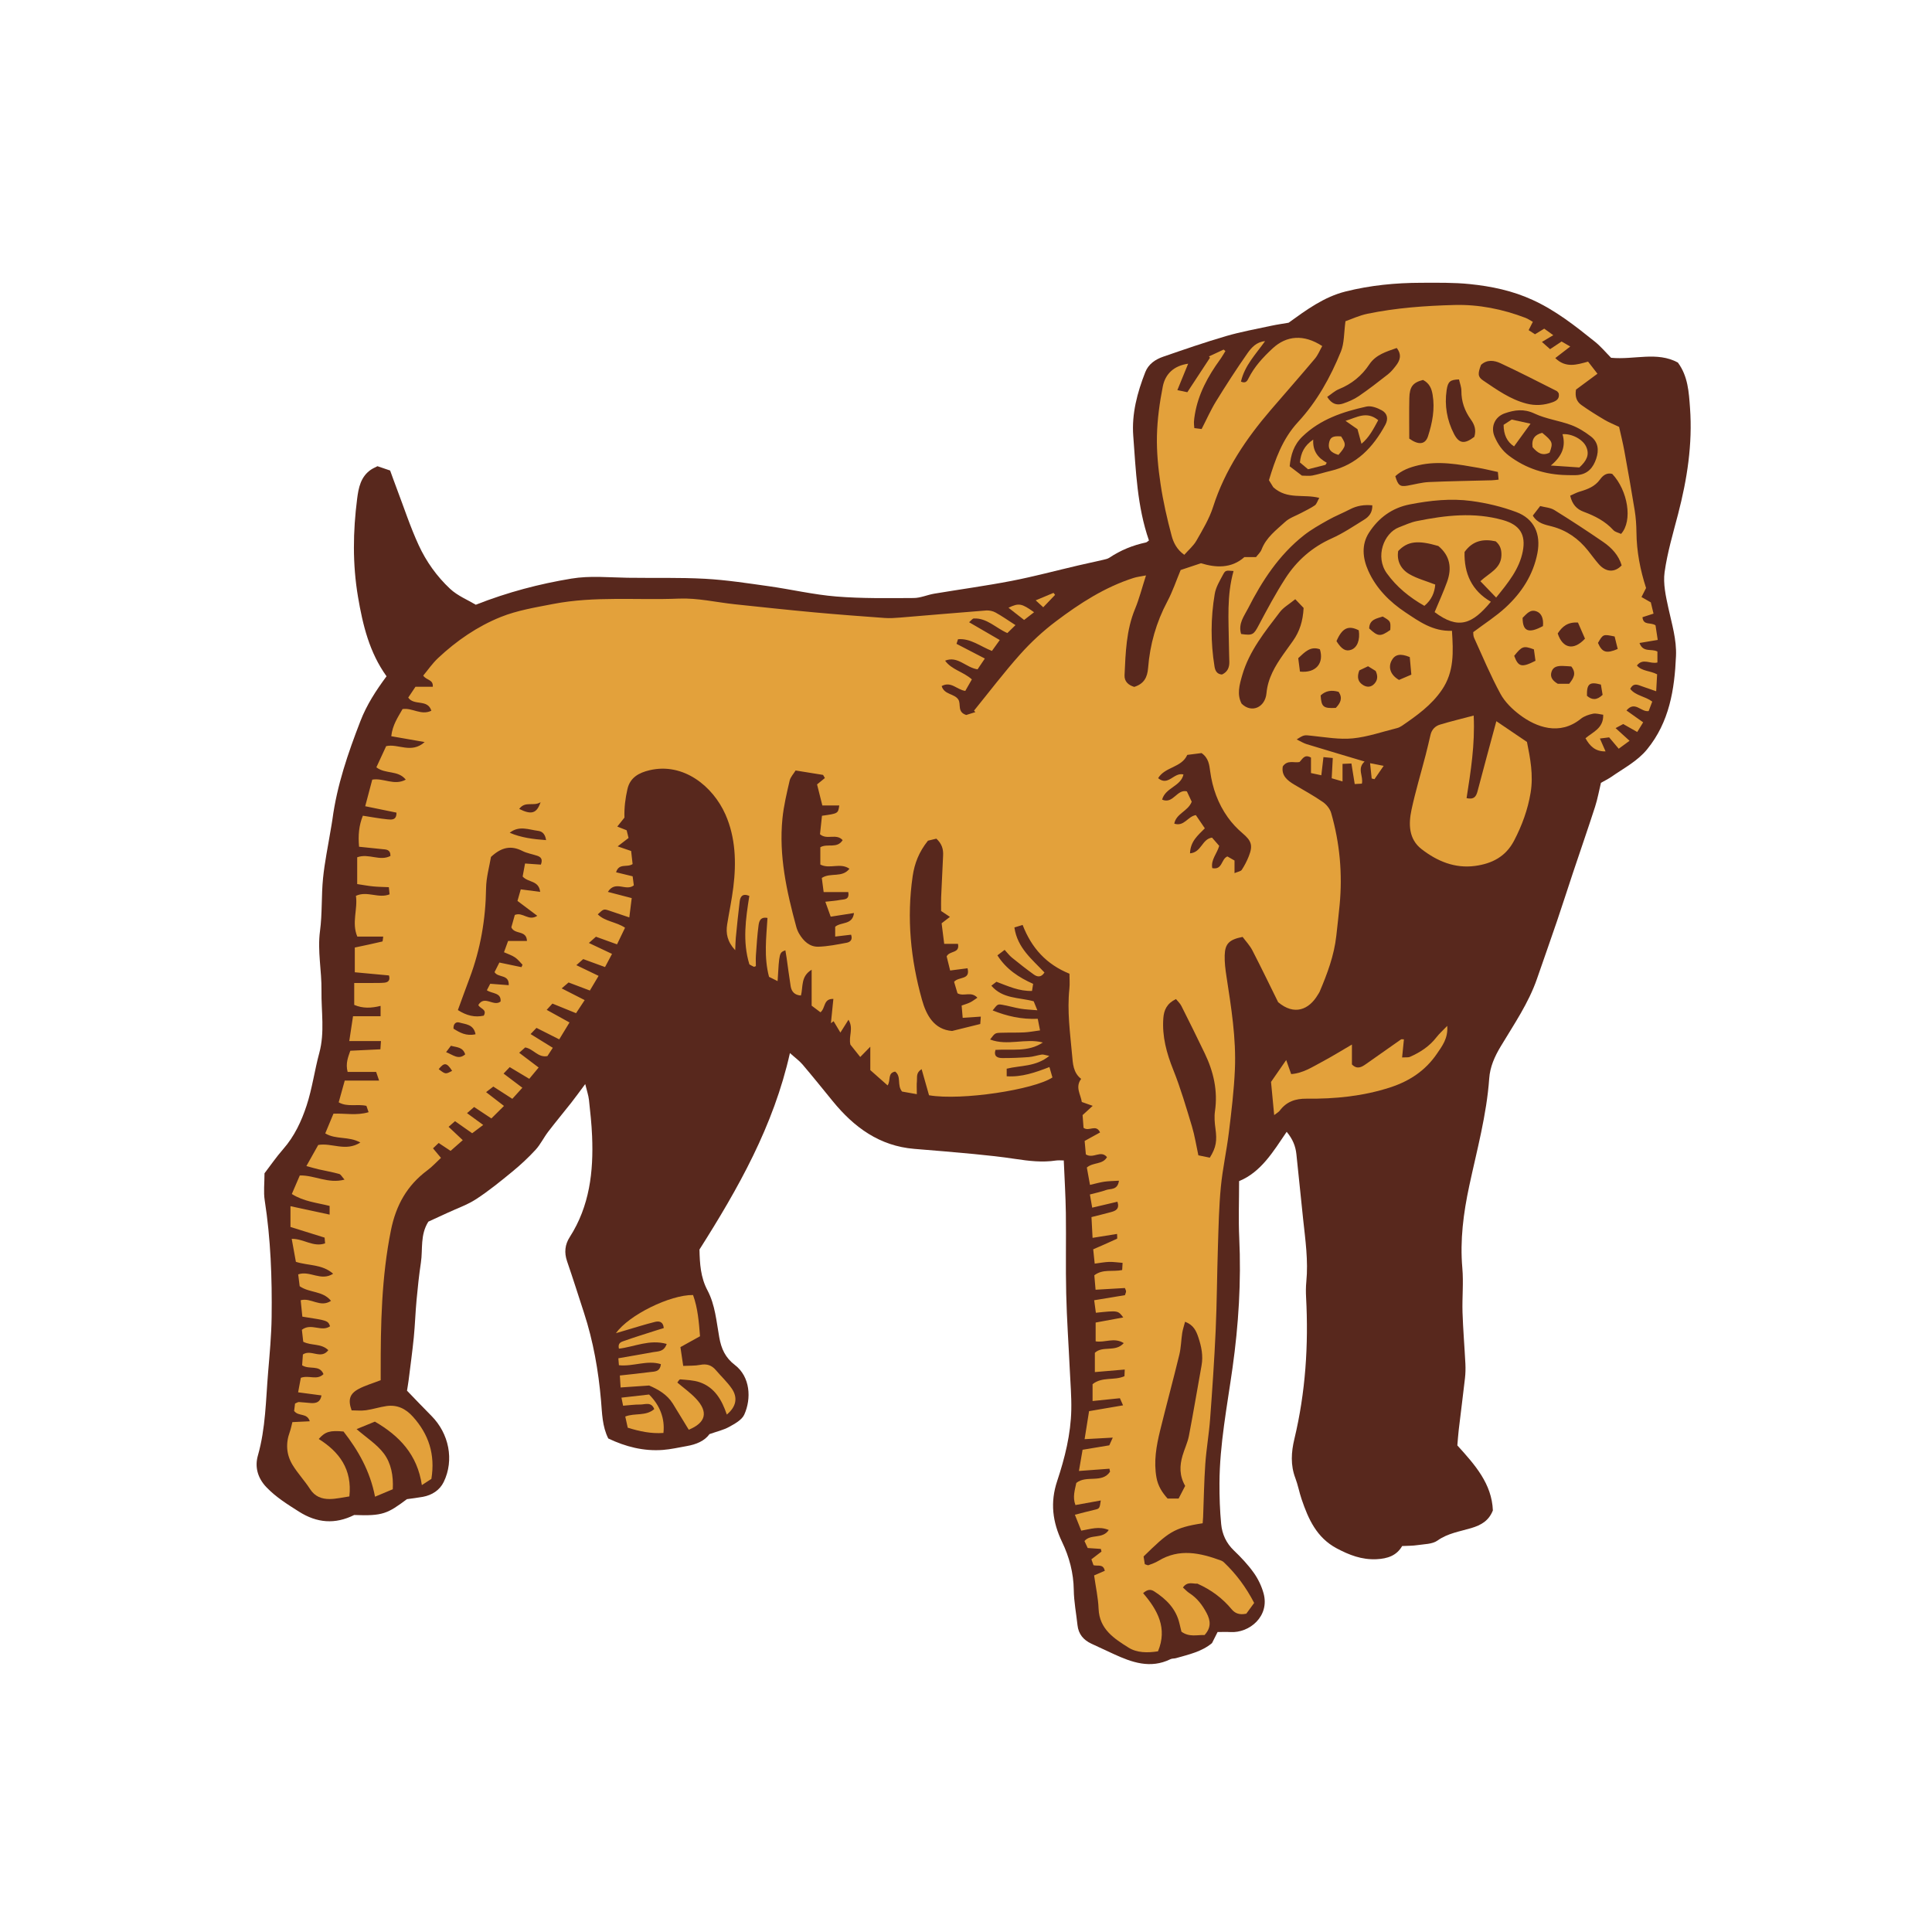 <svg version="1.1" id="svg" xmlns="http://www.w3.org/2000/svg" xmlns:xlink="http://www.w3.org/1999/xlink" x="0px" y="0px"
	 width="200px" height="200px" viewBox="0 0 200 200" enable-background="new 0 0 200 200" xml:space="preserve">
<path class="stroke" fill="#58281d"  d="M173.715,53.217c0.937-3.604,1.508-7.249,1.235-10.984c-0.12-1.632-0.206-3.287-1.261-4.706
	c-2.172-1.168-4.501-0.262-6.91-0.489c-0.504-0.507-1.041-1.158-1.687-1.676c-2.017-1.619-4.034-3.213-6.433-4.312
	c-2.095-0.962-4.271-1.412-6.504-1.641c-1.668-0.172-3.357-0.139-5.039-0.136c-2.641,0.005-5.261,0.259-7.831,0.904
	c-2.241,0.564-4.058,1.911-5.892,3.232c-0.602,0.104-1.207,0.188-1.802,0.316c-1.562,0.339-3.14,0.62-4.67,1.067
	c-2.189,0.641-4.352,1.388-6.509,2.134c-0.807,0.279-1.523,0.757-1.854,1.601c-0.83,2.118-1.416,4.315-1.244,6.593
	c0.275,3.644,0.404,7.321,1.625,10.828c-0.129,0.087-0.214,0.186-0.313,0.207c-1.36,0.289-2.623,0.803-3.782,1.578
	c-0.182,0.121-0.422,0.167-0.643,0.22c-0.854,0.197-1.713,0.379-2.566,0.577c-2.302,0.537-4.59,1.152-6.908,1.602
	c-2.658,0.515-5.345,0.877-8.018,1.325c-0.714,0.121-1.414,0.447-2.123,0.449c-2.668,0.013-5.348,0.059-8.004-0.155
	c-2.35-0.188-4.669-0.739-7.012-1.068c-2.187-0.307-4.381-0.647-6.583-0.768c-2.664-0.146-5.344-0.064-8.015-0.105
	c-1.943-0.03-3.888-0.233-5.822,0.087c-3.318,0.55-6.561,1.393-9.897,2.705c-0.823-0.495-1.884-0.922-2.662-1.65
	c-1.365-1.276-2.472-2.825-3.251-4.521c-0.859-1.863-1.499-3.825-2.229-5.748c-0.256-0.67-0.494-1.347-0.725-1.975
	c-0.479-0.163-0.873-0.298-1.309-0.446c-0.224,0.118-0.471,0.218-0.686,0.365c-1.053,0.726-1.275,1.867-1.421,3.011
	c-0.432,3.383-0.485,6.754,0.09,10.148c0.497,2.925,1.174,5.743,2.954,8.223c-1.087,1.469-2.046,2.937-2.705,4.639
	c-1.283,3.315-2.429,6.65-2.898,10.188c-0.051,0.378-0.127,0.753-0.188,1.13c-0.27,1.648-0.617,3.291-0.782,4.95
	c-0.182,1.813-0.073,3.661-0.315,5.465c-0.276,2.078,0.183,4.106,0.153,6.165c-0.03,2.154,0.356,4.308-0.226,6.455
	c-0.49,1.802-0.733,3.679-1.314,5.447c-0.531,1.616-1.261,3.184-2.42,4.505c-0.727,0.829-1.354,1.744-1.938,2.507
	c0,1.047-0.112,1.939,0.021,2.792c0.623,4.012,0.771,8.048,0.717,12.092c-0.025,1.904-0.204,3.811-0.363,5.711
	c-0.242,2.886-0.252,5.792-1.059,8.622c-0.333,1.169-0.037,2.313,0.876,3.273c0.991,1.039,2.176,1.772,3.371,2.532
	c1.877,1.191,3.748,1.333,5.724,0.351c2.961,0.117,3.45-0.141,5.46-1.641c0.515-0.073,1.083-0.136,1.646-0.239
	c0.953-0.174,1.75-0.695,2.158-1.535c1.109-2.274,0.546-5.023-1.272-6.849c-0.858-0.86-1.692-1.744-2.527-2.606
	c0.067-0.424,0.127-0.76,0.17-1.099c0.183-1.474,0.386-2.946,0.534-4.424c0.127-1.291,0.166-2.59,0.287-3.881
	c0.121-1.29,0.256-2.582,0.449-3.863c0.209-1.379-0.099-2.848,0.771-4.231c0.592-0.272,1.282-0.588,1.973-0.907
	c1-0.468,2.07-0.833,2.985-1.431c1.305-0.852,2.522-1.843,3.729-2.834c0.85-0.698,1.665-1.453,2.408-2.262
	c0.51-0.554,0.844-1.265,1.303-1.867c0.783-1.024,1.609-2.014,2.406-3.026c0.437-0.557,0.85-1.134,1.435-1.916
	c0.17,0.707,0.333,1.166,0.386,1.637c0.137,1.25,0.274,2.503,0.325,3.759c0.153,3.678-0.261,7.24-2.311,10.438
	c-0.507,0.788-0.59,1.613-0.278,2.517c0.608,1.767,1.17,3.551,1.749,5.327c0.964,2.954,1.495,5.988,1.763,9.082
	c0.115,1.315,0.119,2.671,0.752,3.93c1.789,0.853,3.655,1.332,5.641,1.186c0.833-0.062,1.658-0.256,2.486-0.4
	c0.965-0.168,1.833-0.519,2.352-1.24c0.762-0.27,1.449-0.421,2.037-0.748c0.586-0.323,1.311-0.716,1.56-1.265
	c0.759-1.67,0.616-3.925-0.959-5.132c-1.017-0.776-1.418-1.703-1.627-2.868c-0.298-1.648-0.421-3.356-1.221-4.867
	c-0.711-1.337-0.798-2.759-0.829-4.228c4.004-6.312,7.671-12.783,9.365-20.337c0.531,0.477,0.969,0.79,1.307,1.186
	c1.062,1.25,2.091,2.527,3.127,3.799c2.198,2.697,4.838,4.638,8.442,4.934c2.052,0.168,4.104,0.333,6.151,0.531
	c1.439,0.139,2.877,0.293,4.305,0.511c1.401,0.211,2.794,0.379,4.207,0.164c0.246-0.037,0.501-0.007,0.809-0.007
	c0.078,1.866,0.189,3.652,0.216,5.44c0.038,2.786-0.032,5.575,0.036,8.361c0.062,2.629,0.249,5.254,0.372,7.883
	c0.064,1.371,0.183,2.745,0.155,4.116c-0.051,2.541-0.668,4.998-1.463,7.39c-0.737,2.214-0.483,4.232,0.51,6.306
	c0.742,1.542,1.186,3.202,1.21,4.966c0.015,1.216,0.255,2.427,0.385,3.642c0.101,0.928,0.616,1.536,1.436,1.919
	c0.759,0.356,1.522,0.709,2.284,1.06c1.905,0.878,3.824,1.568,5.908,0.544c0.162-0.082,0.377-0.052,0.56-0.104
	c1.317-0.376,2.672-0.667,3.738-1.561c0.199-0.396,0.382-0.76,0.577-1.146c0.484,0,0.898-0.022,1.311,0.004
	c1.985,0.126,4.1-1.638,3.449-4.005c-0.207-0.753-0.568-1.505-1.022-2.14c-0.597-0.834-1.312-1.596-2.056-2.306
	c-0.793-0.76-1.213-1.688-1.312-2.724c-0.134-1.403-0.183-2.821-0.176-4.233c0.017-4.024,0.794-7.972,1.351-11.938
	c0.628-4.472,0.908-8.951,0.695-13.468c-0.088-1.898-0.014-3.804-0.014-5.867c2.264-0.929,3.509-3.022,4.926-5.104
	c0.639,0.77,0.916,1.498,1.003,2.298c0.241,2.24,0.458,4.481,0.697,6.721c0.232,2.163,0.546,4.321,0.332,6.509
	c-0.052,0.53-0.053,1.069-0.024,1.6c0.264,4.945-0.056,9.841-1.211,14.666c-0.326,1.362-0.414,2.702,0.099,4.051
	c0.27,0.711,0.405,1.472,0.651,2.194c0.695,2.052,1.559,3.975,3.622,5.076c1.302,0.694,2.602,1.2,4.125,1.129
	c1.154-0.056,2.088-0.372,2.659-1.363c0.586-0.031,1.088-0.019,1.574-0.094c0.709-0.109,1.545-0.091,2.081-0.472
	c1.075-0.766,2.324-0.939,3.505-1.295c1.035-0.312,1.811-0.761,2.232-1.827c-0.111-2.763-1.846-4.71-3.678-6.731
	c0.05-0.568,0.084-1.099,0.146-1.625c0.211-1.779,0.442-3.555,0.644-5.335c0.055-0.487,0.067-0.986,0.044-1.478
	c-0.091-1.78-0.241-3.561-0.299-5.343c-0.047-1.524,0.115-3.062-0.018-4.576c-0.254-2.889,0.114-5.702,0.716-8.508
	c0.789-3.688,1.799-7.336,2.067-11.122c0.085-1.202,0.558-2.261,1.182-3.302c1.369-2.286,2.897-4.493,3.774-7.046
	c0.683-1.983,1.389-3.96,2.063-5.947c0.565-1.661,1.095-3.333,1.651-4.997c0.76-2.275,1.547-4.54,2.284-6.821
	c0.267-0.827,0.418-1.692,0.612-2.489c0.421-0.242,0.769-0.405,1.08-0.622c1.275-0.891,2.686-1.608,3.699-2.848
	c2.303-2.817,2.841-6.182,2.99-9.657c0.074-1.701-0.43-3.317-0.786-4.96c-0.265-1.215-0.558-2.513-0.395-3.714
	C172.602,57.203,173.196,55.211,173.715,53.217z"/>
<path fill-rule="evenodd" clip-rule="evenodd" fill="#e3a13b" class="fill" d="M134.233,76.547c0.401,0.193,0.698,0.385,1.022,0.484
	c1.964,0.602,3.932,1.182,6.007,1.803c-0.817,0.747-0.102,1.512-0.28,2.288c-0.211,0.01-0.418,0.022-0.742,0.041
	c-0.113-0.708-0.219-1.366-0.342-2.128c-0.307,0.014-0.578,0.027-0.92,0.042c0,0.62,0,1.145,0,1.815
	c-0.44-0.128-0.773-0.225-1.121-0.326c0.039-0.729,0.074-1.363,0.112-2.097c-0.364-0.034-0.635-0.061-0.966-0.092
	c-0.076,0.646-0.141,1.198-0.22,1.878c-0.39-0.083-0.696-0.148-1.071-0.229c0-0.607,0-1.125,0-1.602
	c-0.68-0.386-0.874,0.152-1.19,0.461c-0.555,0.117-1.238-0.253-1.728,0.452c-0.166,0.947,0.465,1.46,1.221,1.905
	c0.984,0.58,1.988,1.132,2.926,1.78c0.375,0.259,0.736,0.703,0.859,1.133c0.896,3.113,1.185,6.295,0.878,9.523
	c-0.103,1.063-0.226,2.124-0.343,3.187c-0.223,2.036-0.932,3.928-1.725,5.795c-0.045,0.104-0.115,0.196-0.175,0.296
	c-0.931,1.593-2.468,2.19-4.124,0.786c-0.839-1.698-1.727-3.542-2.665-5.359c-0.271-0.523-0.697-0.968-1.012-1.394
	c-1.388,0.273-1.82,0.7-1.854,1.907c-0.021,0.718,0.07,1.448,0.18,2.163c0.492,3.207,1.018,6.416,0.875,9.671
	c-0.096,2.167-0.357,4.329-0.621,6.486c-0.23,1.892-0.65,3.762-0.833,5.658c-0.196,2.05-0.235,4.114-0.302,6.175
	c-0.094,2.901-0.105,5.805-0.235,8.702c-0.137,3.048-0.348,6.093-0.573,9.135c-0.115,1.558-0.39,3.105-0.499,4.662
	c-0.127,1.825-0.153,3.657-0.225,5.486c-0.009,0.223-0.031,0.443-0.047,0.654c-3.027,0.457-3.596,0.98-6.116,3.437
	c0.037,0.238,0.082,0.525,0.125,0.799c0.172,0.05,0.298,0.134,0.383,0.103c0.352-0.129,0.711-0.256,1.03-0.449
	c2.165-1.316,4.329-0.822,6.496-0.026c0.105,0.037,0.206,0.107,0.288,0.186c1.252,1.194,2.277,2.558,3.124,4.198
	c-0.298,0.409-0.6,0.821-0.813,1.112c-0.748,0.159-1.186-0.059-1.52-0.46c-0.947-1.134-2.091-2.004-3.549-2.652
	c-0.399,0.056-1.011-0.287-1.491,0.402c0.235,0.207,0.431,0.429,0.671,0.583c0.799,0.513,1.34,1.232,1.778,2.057
	c0.415,0.78,0.49,1.52-0.21,2.28c-0.754-0.029-1.595,0.246-2.394-0.349c-0.063-0.26-0.138-0.553-0.205-0.846
	c-0.351-1.521-1.366-2.521-2.619-3.328c-0.368-0.237-0.709-0.199-1.144,0.188c1.509,1.749,2.536,3.639,1.541,6.021
	c-1.075,0.171-2.176,0.162-3.038-0.377c-1.493-0.934-3.031-1.913-3.112-4.03c-0.043-1.135-0.297-2.26-0.463-3.451
	c0.379-0.163,0.741-0.318,1.105-0.476c-0.15-0.745-0.732-0.458-1.168-0.58c-0.067-0.19-0.14-0.395-0.217-0.61
	c0.375-0.288,0.71-0.546,1.045-0.803c-0.023-0.091-0.048-0.184-0.07-0.274c-0.421-0.028-0.844-0.058-1.359-0.092
	c-0.099-0.213-0.219-0.474-0.335-0.725c0.649-0.767,1.866-0.161,2.516-1.142c-1.023-0.424-1.894-0.09-2.85,0.068
	c-0.203-0.506-0.395-0.988-0.657-1.646c0.71-0.181,1.354-0.354,2-0.505c0.557-0.13,0.558-0.122,0.68-0.973
	c-0.887,0.16-1.731,0.312-2.623,0.474c-0.317-0.829-0.053-1.581,0.09-2.289c1.045-0.845,2.673,0.076,3.492-1.163
	c-0.02-0.104-0.041-0.205-0.061-0.309c-0.994,0.074-1.992,0.146-3.159,0.233c0.127-0.739,0.244-1.418,0.378-2.196
	c0.921-0.151,1.777-0.294,2.765-0.458c0.073-0.161,0.185-0.407,0.36-0.798c-1.027,0.056-1.888,0.103-2.916,0.16
	c0.157-0.983,0.303-1.9,0.462-2.9c1.208-0.206,2.313-0.395,3.518-0.601c-0.14-0.316-0.223-0.507-0.325-0.737
	c-0.946,0.098-1.854,0.189-2.83,0.289c0-0.607,0-1.195,0-1.746c1.01-0.801,2.24-0.345,3.301-0.824
	c0.009-0.209,0.018-0.414,0.029-0.689c-1.057,0.09-2.027,0.172-3.093,0.263c0-0.681,0-1.345,0-1.995
	c0.813-0.771,2.132-0.029,2.991-1.004c-0.996-0.626-1.945-0.021-2.91-0.184c0-0.614,0-1.204,0-1.945
	c0.926-0.171,1.873-0.347,2.859-0.528c-0.545-0.725-0.545-0.725-2.836-0.484c-0.052-0.383-0.104-0.77-0.174-1.297
	c1.138-0.188,2.172-0.357,3.184-0.524c0.058-0.189,0.118-0.296,0.114-0.398c-0.005-0.106-0.071-0.21-0.121-0.342
	c-0.98,0.057-1.955,0.112-3.034,0.176c-0.047-0.545-0.088-1.026-0.129-1.494c0.885-0.68,1.902-0.339,2.883-0.544
	c0.012-0.23,0.024-0.434,0.043-0.743c-0.504-0.039-0.951-0.109-1.397-0.099c-0.453,0.013-0.902,0.104-1.49,0.18
	c-0.056-0.53-0.107-1.033-0.155-1.483c0.901-0.394,1.688-0.728,2.461-1.092c0.055-0.025,0.008-0.266,0.008-0.501
	c-0.838,0.135-1.609,0.259-2.535,0.407c-0.04-0.735-0.075-1.396-0.113-2.15c0.729-0.186,1.387-0.342,2.039-0.522
	c0.466-0.128,0.891-0.312,0.648-1.07c-0.822,0.194-1.651,0.39-2.612,0.616c-0.081-0.462-0.149-0.849-0.239-1.365
	c0.6-0.161,1.15-0.268,1.671-0.46c0.458-0.168,1.193,0.049,1.338-0.965c-0.573,0.034-1.042,0.034-1.499,0.099
	c-0.452,0.064-0.894,0.195-1.499,0.333c-0.116-0.637-0.226-1.24-0.327-1.796c0.664-0.571,1.637-0.282,2.086-1.077
	c-0.651-0.778-1.405,0.21-2.188-0.284c-0.035-0.39-0.081-0.895-0.126-1.391c0.577-0.318,1.071-0.591,1.597-0.881
	c-0.416-0.912-1.151-0.046-1.71-0.481c-0.029-0.388-0.067-0.873-0.099-1.314c0.344-0.315,0.635-0.581,1.047-0.958
	c-0.464-0.165-0.77-0.273-1.128-0.401c-0.106-0.769-0.714-1.526-0.067-2.391c-0.834-0.645-0.858-1.596-0.938-2.471
	c-0.203-2.277-0.527-4.554-0.281-6.853c0.057-0.521,0.008-1.054,0.008-1.562c-2.4-0.979-3.916-2.65-4.848-5.048
	c-0.301,0.092-0.578,0.177-0.852,0.259c0.312,2.146,1.855,3.312,3.113,4.664c-0.354,0.545-0.761,0.456-1.114,0.2
	c-0.772-0.556-1.521-1.146-2.259-1.745c-0.26-0.211-0.464-0.491-0.75-0.8c-0.273,0.207-0.492,0.376-0.748,0.569
	c0.924,1.452,2.224,2.287,3.698,2.951c-0.043,0.27-0.076,0.479-0.116,0.731c-1.34,0.046-2.476-0.496-3.684-0.947
	c-0.124,0.096-0.266,0.205-0.525,0.405c1.175,1.374,2.837,1.198,4.381,1.614c0.08,0.196,0.184,0.453,0.379,0.929
	c-0.705-0.062-1.224-0.076-1.73-0.161c-0.639-0.107-1.264-0.298-1.902-0.406c-0.49-0.082-0.496-0.05-0.994,0.584
	c1.479,0.594,2.977,0.938,4.669,0.868c0.075,0.372,0.143,0.718,0.237,1.2c-0.632,0.082-1.145,0.184-1.663,0.208
	c-0.8,0.037-1.603,0.009-2.405,0.037c-0.602,0.021-0.601,0.041-1.102,0.697c1.794,0.692,3.682-0.161,5.461,0.31
	c-1.531,1.026-3.233,0.652-4.906,0.767c-0.205,0.696,0.236,0.841,0.706,0.844c0.915,0.005,1.831-0.031,2.743-0.101
	c0.454-0.034,0.896-0.193,1.348-0.261c0.158-0.024,0.332,0.054,0.776,0.141c-1.422,1.146-2.962,0.962-4.411,1.323
	c0,0.217,0,0.458,0,0.783c1.545,0.103,2.941-0.381,4.424-0.953c0.12,0.418,0.22,0.762,0.312,1.076
	c-1.895,1.264-9.428,2.42-12.775,1.844c-0.241-0.851-0.492-1.736-0.766-2.702c-0.607,0.37-0.448,0.834-0.487,1.212
	c-0.043,0.407-0.01,0.822-0.01,1.377c-0.608-0.107-1.113-0.198-1.528-0.271c-0.552-0.656-0.043-1.562-0.717-2.067
	c-0.818,0.152-0.424,0.896-0.781,1.432c-0.602-0.533-1.182-1.046-1.791-1.585c0-0.727,0-1.442,0-2.422
	c-0.42,0.431-0.684,0.699-1.042,1.064c-0.376-0.472-0.74-0.931-1.017-1.277c-0.209-0.891,0.354-1.672-0.199-2.58
	c-0.311,0.492-0.54,0.857-0.838,1.33c-0.246-0.412-0.475-0.795-0.703-1.178c-0.092,0.069-0.186,0.138-0.279,0.207
	c0.083-0.82,0.166-1.642,0.255-2.513c-1.059-0.038-0.796,0.961-1.337,1.383c-0.265-0.199-0.55-0.414-0.912-0.686
	c0-1.188,0-2.377,0-3.719c-1.146,0.693-0.871,1.752-1.107,2.668c-0.627-0.034-0.971-0.374-1.065-0.959
	c-0.158-0.979-0.281-1.962-0.421-2.944c-0.036-0.256-0.083-0.511-0.127-0.777c-0.631,0.238-0.631,0.238-0.805,3.19
	c-0.323-0.161-0.615-0.306-0.887-0.442c-0.545-2.048-0.284-4.066-0.161-6.097c-0.76-0.146-0.872,0.375-0.927,0.789
	c-0.135,1.017-0.197,2.044-0.27,3.069c-0.027,0.375-0.005,0.754-0.005,1.125c-0.085,0.029-0.167,0.089-0.216,0.067
	c-0.171-0.073-0.332-0.177-0.454-0.244c-0.733-2.385-0.377-4.728-0.007-7.091c-0.711-0.288-0.936,0.078-0.998,0.574
	c-0.156,1.249-0.276,2.501-0.401,3.754c-0.034,0.358-0.036,0.72-0.063,1.296c-0.828-0.895-0.979-1.746-0.832-2.674
	c0.205-1.282,0.479-2.554,0.637-3.84c0.319-2.571,0.236-5.158-0.817-7.539c-1.294-2.917-4.336-5.403-7.851-4.579
	c-1.104,0.259-2.021,0.756-2.292,1.951c-0.218,0.953-0.345,1.929-0.31,2.954c-0.226,0.281-0.448,0.562-0.742,0.928
	c0.366,0.146,0.633,0.25,0.968,0.383c0.06,0.241,0.132,0.528,0.198,0.797c-0.35,0.27-0.66,0.509-1.128,0.869
	c0.572,0.197,0.947,0.327,1.396,0.481c0.05,0.441,0.103,0.916,0.152,1.352c-0.579,0.393-1.405-0.136-1.712,0.85
	c0.54,0.132,1.062,0.259,1.715,0.417c0.039,0.304,0.086,0.653,0.123,0.939c-0.83,0.652-1.894-0.561-2.688,0.674
	c0.851,0.222,1.592,0.414,2.47,0.643c-0.077,0.618-0.154,1.234-0.25,2c-0.786-0.267-1.421-0.484-2.06-0.696
	c-0.592-0.197-0.594-0.194-1.205,0.377c0.759,0.755,1.875,0.758,2.824,1.385c-0.263,0.544-0.532,1.104-0.831,1.722
	c-0.793-0.286-1.47-0.531-2.183-0.789c-0.203,0.18-0.392,0.347-0.729,0.646c0.842,0.398,1.569,0.742,2.395,1.132
	c-0.242,0.455-0.465,0.877-0.724,1.362c-0.789-0.289-1.498-0.547-2.259-0.825c-0.179,0.158-0.364,0.325-0.708,0.63
	c0.816,0.393,1.51,0.726,2.301,1.107c-0.306,0.513-0.589,0.991-0.903,1.517c-0.703-0.267-1.338-0.505-2.204-0.833
	c-0.15,0.128-0.355,0.306-0.714,0.612c0.968,0.492,1.599,0.814,2.381,1.213c-0.313,0.476-0.587,0.89-0.894,1.355
	c-0.859-0.35-1.628-0.662-2.445-0.994c-0.177,0.194-0.342,0.374-0.594,0.648c0.809,0.447,1.529,0.846,2.363,1.306
	c-0.368,0.605-0.693,1.139-1.064,1.748c-0.763-0.385-1.432-0.721-2.356-1.187c-0.149,0.157-0.315,0.33-0.61,0.64
	c0.918,0.567,1.577,0.976,2.3,1.423c-0.216,0.33-0.394,0.604-0.558,0.856c-0.975,0.191-1.432-0.743-2.3-0.895
	c-0.142,0.125-0.323,0.289-0.621,0.553c0.697,0.528,1.315,0.996,2.014,1.525c-0.349,0.42-0.631,0.762-0.971,1.17
	c-0.687-0.413-1.328-0.796-2.024-1.211c-0.195,0.205-0.367,0.388-0.636,0.669c0.644,0.485,1.234,0.931,1.946,1.467
	c-0.363,0.4-0.675,0.744-1.039,1.146c-0.674-0.435-1.278-0.823-1.969-1.268c-0.19,0.146-0.405,0.312-0.748,0.576
	c0.669,0.516,1.229,0.949,1.852,1.429c-0.436,0.434-0.856,0.851-1.303,1.295c-0.592-0.393-1.154-0.766-1.788-1.185
	c-0.225,0.194-0.437,0.378-0.733,0.636c0.566,0.415,1.045,0.763,1.674,1.223c-0.419,0.313-0.753,0.564-1.141,0.857
	c-0.621-0.438-1.175-0.826-1.777-1.248c-0.19,0.165-0.375,0.328-0.666,0.584c0.49,0.461,0.92,0.865,1.468,1.381
	c-0.411,0.361-0.815,0.718-1.261,1.11c-0.436-0.289-0.808-0.536-1.234-0.818c-0.186,0.174-0.363,0.344-0.586,0.555
	c0.281,0.334,0.519,0.618,0.825,0.986c-0.464,0.431-0.899,0.912-1.411,1.291c-2.098,1.557-3.243,3.606-3.765,6.184
	c-0.983,4.87-1.073,9.78-1.064,14.709c0.001,0.299,0,0.599,0,0.833c-0.845,0.328-1.625,0.545-2.314,0.922
	c-0.914,0.5-1.079,1.12-0.698,2.2c0.47,0,0.987,0.057,1.489-0.013c0.714-0.1,1.41-0.331,2.125-0.434
	c1.107-0.157,1.989,0.273,2.735,1.104c1.636,1.819,2.322,3.905,1.91,6.438c-0.262,0.169-0.562,0.366-0.986,0.641
	c-0.469-3.177-2.346-5.109-4.862-6.571c-0.684,0.28-1.264,0.519-1.895,0.775c1.017,0.886,2.106,1.571,2.827,2.533
	c0.745,0.996,0.995,2.293,0.92,3.693c-0.576,0.243-1.153,0.485-1.838,0.771c-0.512-2.672-1.758-4.818-3.261-6.748
	c-1.396-0.134-1.903,0.014-2.564,0.773c2.13,1.339,3.474,3.14,3.169,5.945c-0.695,0.1-1.362,0.265-2.029,0.271
	c-0.824,0.009-1.543-0.254-2.04-1.03c-0.554-0.861-1.272-1.618-1.805-2.49c-0.65-1.062-0.733-2.228-0.297-3.417
	c0.116-0.318,0.176-0.659,0.271-1.025c0.581-0.027,1.132-0.054,1.802-0.087c-0.284-0.909-1.164-0.462-1.62-1.07
	c0.02-0.167,0.058-0.482,0.095-0.766c0.194-0.079,0.299-0.161,0.4-0.156c0.417,0.021,0.832,0.081,1.25,0.106
	c0.523,0.03,0.963-0.077,1.087-0.791c-0.812-0.108-1.545-0.205-2.419-0.322c0.109-0.584,0.201-1.076,0.281-1.501
	c0.841-0.308,1.667,0.295,2.345-0.382c-0.417-1.012-1.442-0.428-2.211-0.913c0.024-0.341,0.056-0.77,0.08-1.121
	c0.847-0.575,1.87,0.562,2.632-0.446c-0.755-0.73-1.746-0.436-2.596-0.87c-0.047-0.406-0.096-0.844-0.141-1.239
	c0.953-0.745,2.035,0.266,2.918-0.366c-0.231-0.587-0.231-0.587-2.871-0.996c-0.055-0.551-0.114-1.132-0.172-1.697
	c1.082-0.298,2.01,0.807,3.139,0.063c-0.864-1.068-2.205-0.796-3.243-1.515c-0.042-0.332-0.096-0.766-0.153-1.226
	c1.205-0.43,2.343,0.752,3.619-0.067c-1.152-1.009-2.565-0.816-3.858-1.232c-0.138-0.763-0.278-1.529-0.432-2.379
	c1.228-0.027,2.226,0.896,3.455,0.468c-0.018-0.211-0.035-0.421-0.05-0.595c-1.22-0.381-2.375-0.74-3.534-1.103
	c0-0.778,0-1.448,0-2.152c1.363,0.293,2.647,0.57,4.053,0.872c0-0.437,0-0.674,0-0.899c-1.341-0.335-2.684-0.456-3.913-1.234
	c0.293-0.682,0.56-1.299,0.826-1.919c1.547-0.036,2.919,0.883,4.63,0.431c-0.255-0.281-0.378-0.539-0.557-0.588
	c-0.696-0.195-1.413-0.315-2.12-0.477c-0.367-0.085-0.728-0.194-1.271-0.341c0.449-0.801,0.845-1.504,1.226-2.182
	c1.422-0.247,2.823,0.72,4.362-0.252c-1.226-0.681-2.503-0.273-3.636-0.945c0.271-0.658,0.555-1.336,0.849-2.041
	c1.22-0.051,2.399,0.216,3.638-0.155c-0.104-0.3-0.169-0.493-0.225-0.655c-0.976-0.223-1.968,0.152-2.87-0.366
	c0.202-0.729,0.394-1.417,0.626-2.251c1.141,0,2.291,0,3.557,0c-0.129-0.376-0.196-0.574-0.307-0.896c-0.99,0-1.966,0-2.951,0
	c-0.229-0.876,0.047-1.536,0.278-2.193c1.053-0.05,2.068-0.1,3.114-0.149c0.021-0.32,0.033-0.498,0.057-0.854
	c-1.102,0-2.142,0-3.279,0c0.141-0.931,0.254-1.676,0.388-2.57c0.911,0,1.839,0,2.853,0c0-0.424,0-0.698,0-1.07
	c-0.959,0.238-1.844,0.278-2.729-0.104c0-0.746,0-1.456,0-2.266c0.698,0,1.331,0.003,1.963-0.002
	c0.382-0.003,0.765,0.007,1.144-0.028c0.404-0.038,0.641-0.236,0.491-0.752c-1.137-0.106-2.294-0.214-3.538-0.329
	c0-0.934,0-1.783,0-2.56c1.029-0.22,1.943-0.407,2.848-0.625c0.056-0.014,0.054-0.27,0.093-0.508c-0.92,0-1.777,0-2.682,0
	c-0.608-1.449,0.065-2.844-0.143-4.219c1.174-0.543,2.327,0.306,3.484-0.155c-0.022-0.229-0.045-0.438-0.075-0.74
	c-0.57-0.026-1.097-0.029-1.617-0.08c-0.527-0.051-1.051-0.151-1.661-0.243c0-0.976,0-1.894,0-2.772
	c1.194-0.439,2.344,0.445,3.444-0.141c0-0.684-0.445-0.665-0.863-0.704c-0.785-0.073-1.569-0.161-2.388-0.247
	c-0.102-1.186-0.019-2.18,0.394-3.213c0.896,0.137,1.713,0.295,2.539,0.375c0.415,0.043,0.962,0.114,0.938-0.694
	C40,83.907,38.98,83.699,37.807,83.46c0.264-0.997,0.493-1.861,0.729-2.751c1.152-0.203,2.26,0.653,3.469,0
	c-0.806-1.008-2.091-0.544-3.043-1.277c0.327-0.705,0.664-1.438,1.013-2.191c1.233-0.291,2.594,0.82,3.987-0.424
	c-1.3-0.228-2.353-0.41-3.458-0.604c0.128-1.172,0.697-1.975,1.167-2.81c1.01-0.159,1.916,0.687,2.983,0.172
	c-0.386-1.248-1.789-0.477-2.394-1.36c0.237-0.357,0.504-0.755,0.752-1.123c0.653,0,1.228,0,1.792,0
	c0.059-0.771-0.649-0.646-0.992-1.154c0.485-0.58,0.951-1.266,1.543-1.82c1.908-1.79,4.07-3.276,6.48-4.246
	c1.713-0.689,3.598-0.993,5.427-1.349c4.308-0.834,8.683-0.375,13.024-0.556c1.923-0.08,3.867,0.386,5.803,0.589
	c2.732,0.288,5.465,0.583,8.2,0.835c2.432,0.224,4.868,0.404,7.302,0.582c0.527,0.037,1.061,0,1.586-0.042
	c2.968-0.242,5.937-0.506,8.906-0.734c0.322-0.024,0.697,0.056,0.979,0.212c0.662,0.364,1.283,0.805,2.061,1.304
	c-0.346,0.338-0.596,0.58-0.842,0.821c-1.207-0.529-2.109-1.57-3.47-1.51c-0.14,0.006-0.271,0.208-0.49,0.39
	c1.093,0.636,2.095,1.218,3.174,1.843c-0.316,0.442-0.554,0.771-0.81,1.128c-1.199-0.474-2.245-1.331-3.512-1.212
	c-0.053,0.158-0.104,0.317-0.156,0.477c0.945,0.49,1.89,0.979,2.934,1.521c-0.311,0.461-0.533,0.793-0.754,1.118
	c-1.216-0.177-2.057-1.428-3.36-0.896c0.688,0.951,1.862,1.125,2.771,1.938c-0.217,0.38-0.449,0.785-0.682,1.19
	c-0.86-0.111-1.472-1.039-2.444-0.499c0.264,0.908,1.315,0.764,1.724,1.396c0.306,0.479-0.146,1.292,0.82,1.596
	c0.234-0.073,0.588-0.184,0.944-0.295c-0.047-0.051-0.093-0.104-0.14-0.155c1.584-1.949,3.103-3.956,4.774-5.826
	c1.112-1.245,2.361-2.403,3.694-3.409c2.469-1.863,5.066-3.549,8.057-4.503c0.348-0.111,0.719-0.149,1.279-0.259
	c-0.408,1.265-0.693,2.398-1.135,3.469c-0.914,2.208-0.978,4.536-1.087,6.861c-0.029,0.655,0.403,1.031,1.005,1.21
	c0.991-0.313,1.355-0.956,1.435-1.968c0.188-2.418,0.842-4.716,1.99-6.878c0.553-1.037,0.927-2.168,1.379-3.253
	c0.648-0.217,1.287-0.429,2.107-0.702c1.486,0.461,3.127,0.579,4.489-0.635c0.45,0,0.792,0,1.205,0
	c0.187-0.249,0.464-0.49,0.58-0.796c0.475-1.242,1.516-2.003,2.431-2.846c0.46-0.424,1.117-0.631,1.685-0.938
	c0.468-0.253,0.957-0.474,1.392-0.776c0.191-0.134,0.267-0.435,0.46-0.774c-1.642-0.424-3.303,0.21-4.759-1.1
	c-0.038-0.064-0.218-0.355-0.45-0.731c0.651-2.14,1.387-4.263,3.009-6.018c1.964-2.121,3.359-4.642,4.442-7.304
	c0.356-0.879,0.305-1.924,0.471-3.134c0.63-0.22,1.428-0.597,2.268-0.771c2.963-0.613,5.977-0.829,8.992-0.91
	c2.535-0.069,5.005,0.427,7.38,1.333c0.245,0.094,0.466,0.25,0.757,0.41c-0.146,0.287-0.273,0.542-0.436,0.86
	c0.22,0.144,0.426,0.277,0.657,0.428c0.323-0.196,0.608-0.368,0.957-0.581c0.262,0.188,0.526,0.379,0.937,0.675
	c-0.42,0.25-0.744,0.442-1.175,0.699c0.403,0.356,0.61,0.538,0.847,0.748c0.404-0.272,0.746-0.499,1.188-0.793
	c0.248,0.146,0.514,0.299,0.898,0.521c-0.562,0.435-0.998,0.771-1.551,1.195c1.074,1.052,2.201,0.699,3.394,0.366
	c0.31,0.399,0.626,0.81,0.972,1.255c-0.831,0.614-1.582,1.171-2.221,1.644c-0.135,0.793,0.113,1.275,0.564,1.597
	c0.771,0.55,1.58,1.05,2.395,1.534c0.454,0.269,0.952,0.463,1.502,0.726c0.184,0.828,0.389,1.639,0.539,2.458
	c0.375,2.062,0.745,4.126,1.078,6.194c0.121,0.75,0.171,1.519,0.18,2.277c0.021,1.966,0.385,3.867,0.996,5.752
	c-0.146,0.29-0.293,0.581-0.473,0.934c0.334,0.191,0.617,0.353,0.965,0.553c0.085,0.346,0.179,0.74,0.28,1.165
	c-0.445,0.144-0.79,0.255-1.145,0.37c0.084,0.889,0.854,0.496,1.351,0.84c0.064,0.423,0.142,0.932,0.229,1.512
	c-0.667,0.111-1.239,0.207-1.886,0.316c0.369,1.036,1.251,0.551,1.854,0.888c0,0.36,0,0.754,0,1.131
	c-0.729,0.198-1.493-0.502-2.123,0.314c0.536,0.613,1.34,0.518,2.092,0.911c-0.025,0.468-0.056,1.015-0.096,1.755
	c-0.585-0.203-1.029-0.359-1.474-0.514c-0.427-0.148-0.873-0.402-1.212,0.268c0.554,0.713,1.521,0.747,2.279,1.315
	c-0.12,0.314-0.25,0.654-0.374,0.982c-0.794,0.131-1.417-1.106-2.295-0.062c0.564,0.4,1.1,0.779,1.727,1.226
	c-0.219,0.355-0.401,0.653-0.613,1.001c-0.536-0.304-0.961-0.545-1.452-0.823c-0.188,0.101-0.405,0.216-0.789,0.421
	c0.521,0.472,0.949,0.863,1.446,1.313c-0.378,0.278-0.708,0.52-1.121,0.821c-0.326-0.386-0.611-0.724-0.994-1.176
	c-0.213,0.026-0.517,0.065-0.955,0.121c0.228,0.516,0.386,0.879,0.586,1.332c-1.055,0.022-1.619-0.538-2.078-1.361
	c0.766-0.658,1.878-1.021,1.834-2.435c-0.364-0.043-0.732-0.171-1.06-0.104c-0.438,0.092-0.913,0.249-1.255,0.525
	c-2.209,1.79-4.64,0.858-6.322-0.41c-0.778-0.587-1.542-1.332-2-2.175c-1.017-1.871-1.842-3.848-2.725-5.79
	c-0.104-0.225-0.081-0.509-0.093-0.594c1.196-0.9,2.354-1.634,3.345-2.549c1.656-1.527,2.865-3.372,3.301-5.635
	c0.379-1.98-0.338-3.559-2.188-4.249c-1.486-0.555-3.07-0.934-4.646-1.145c-2.126-0.286-4.266-0.059-6.38,0.354
	c-1.845,0.36-3.229,1.395-4.216,2.916c-0.812,1.251-0.661,2.657-0.078,3.958c0.817,1.827,2.219,3.224,3.849,4.305
	c1.411,0.936,2.836,1.983,4.811,1.903c0.142,2.195,0.242,4.235-1.04,6.115c-1.084,1.593-2.597,2.666-4.142,3.724
	c-0.155,0.105-0.337,0.194-0.519,0.239c-1.515,0.375-3.019,0.906-4.559,1.059c-1.381,0.135-2.807-0.115-4.205-0.262
	C135.022,76.09,135.029,76.031,134.233,76.547z M82.36,79.76c-0.216,0.356-0.532,0.68-0.618,1.056
	c-0.299,1.299-0.614,2.607-0.745,3.931c-0.379,3.824,0.433,7.519,1.428,11.178c0.069,0.256,0.171,0.511,0.306,0.738
	c0.451,0.76,1.082,1.368,1.994,1.34c0.98-0.031,1.961-0.23,2.93-0.412c0.318-0.061,0.645-0.271,0.449-0.832
	c-0.531,0.063-1.072,0.127-1.646,0.194c0-0.42,0-0.748,0-1.016c0.627-0.529,1.788-0.156,1.947-1.421
	c-0.825,0.13-1.562,0.246-2.411,0.378c-0.186-0.516-0.351-0.978-0.556-1.547c0.637-0.073,1.092-0.1,1.536-0.188
	c0.388-0.077,0.987,0.028,0.837-0.814c-0.837,0-1.656,0-2.547,0c-0.074-0.564-0.136-1.038-0.191-1.462
	c0.908-0.594,2.097,0.024,2.861-0.951c-0.963-0.669-2.023,0.071-3.013-0.434c0-0.571,0-1.194,0-1.793
	c0.729-0.425,1.738,0.183,2.31-0.735c-0.661-0.735-1.628,0.019-2.345-0.61c0.066-0.622,0.138-1.284,0.205-1.913
	c1.67-0.233,1.67-0.233,1.789-1.065c-0.602,0-1.192,0-1.751,0c-0.212-0.848-0.397-1.582-0.547-2.18
	c0.314-0.257,0.562-0.458,0.81-0.661c-0.063-0.107-0.127-0.215-0.189-0.323C84.321,80.073,83.441,79.934,82.36,79.76z
	 M99.119,102.824c-0.108-0.363-0.241-0.814-0.352-1.186c0.478-0.568,1.71-0.161,1.391-1.403c-0.605,0.078-1.158,0.149-1.8,0.231
	c-0.143-0.576-0.265-1.078-0.36-1.461c0.303-0.619,1.388-0.282,1.169-1.299c-0.476,0-0.916,0-1.424,0
	c-0.094-0.751-0.182-1.456-0.267-2.127c0.299-0.23,0.546-0.421,0.86-0.664c-0.376-0.251-0.647-0.433-0.912-0.608
	c0-0.508-0.016-0.963,0.002-1.417c0.061-1.448,0.128-2.896,0.204-4.343c0.033-0.644-0.129-1.204-0.698-1.728
	c-0.3,0.071-0.653,0.156-0.87,0.208c-0.935,1.17-1.392,2.358-1.583,3.673c-0.634,4.339-0.209,8.61,0.964,12.797
	c0.445,1.593,1.253,3.089,3.117,3.228c1.044-0.259,1.96-0.483,2.915-0.72c0.02-0.262,0.035-0.47,0.058-0.765
	c-0.658,0.044-1.236,0.082-1.876,0.125c-0.04-0.474-0.073-0.841-0.109-1.271c0.325-0.118,0.614-0.196,0.879-0.326
	c0.241-0.117,0.454-0.289,0.753-0.485C100.518,102.575,99.794,103.2,99.119,102.824z M50.826,88.709
	c-0.165,0.997-0.493,2.119-0.508,3.245c-0.043,3.206-0.576,6.302-1.704,9.3c-0.412,1.095-0.807,2.195-1.214,3.307
	c0.917,0.59,1.771,0.777,2.678,0.58c0.381-0.67-0.395-0.714-0.561-1.105c0.645-1.06,1.586,0.22,2.303-0.361
	c0.082-0.945-0.881-0.79-1.42-1.165c0.131-0.255,0.247-0.477,0.348-0.671c0.668,0.052,1.261,0.098,1.916,0.147
	c0.053-1.167-1.09-0.732-1.47-1.351c0.141-0.279,0.305-0.605,0.501-0.993c0.8,0.168,1.542,0.321,2.285,0.477
	c0.037-0.083,0.074-0.166,0.112-0.249c-0.256-0.258-0.481-0.563-0.778-0.761c-0.331-0.222-0.726-0.347-1.141-0.533
	c0.164-0.451,0.29-0.8,0.426-1.17c0.344,0,0.643,0,0.941,0c0.32,0,0.641,0,1.011,0c-0.043-1.158-1.279-0.622-1.617-1.413
	c0.112-0.397,0.252-0.89,0.36-1.277c0.847-0.34,1.405,0.687,2.326,0.088c-0.735-0.554-1.354-1.017-2.051-1.542
	c0.1-0.351,0.221-0.771,0.342-1.196c0.724,0.094,1.324,0.172,2.007,0.261c-0.14-1.216-1.241-0.944-1.813-1.591
	c0.074-0.398,0.164-0.889,0.248-1.347c0.666,0.047,1.169,0.083,1.64,0.116c0.225-0.595-0.029-0.799-0.388-0.92
	c-0.506-0.17-1.053-0.254-1.522-0.492C52.947,87.516,51.951,87.657,50.826,88.709z M122.688,153.821
	c-0.619-1.091-0.57-2.104-0.277-3.121c0.199-0.691,0.528-1.354,0.664-2.058c0.467-2.423,0.869-4.859,1.309-7.287
	c0.184-1.012-0.016-1.977-0.334-2.921c-0.217-0.644-0.488-1.276-1.372-1.606c-0.107,0.414-0.235,0.78-0.295,1.158
	c-0.115,0.748-0.122,1.52-0.299,2.25c-0.637,2.626-1.347,5.234-1.991,7.858c-0.392,1.595-0.675,3.204-0.376,4.864
	c0.153,0.863,0.586,1.546,1.151,2.171c0.368,0,0.702,0,1.141,0C122.227,154.711,122.446,154.287,122.688,153.821z M125.24,119.841
	c0.667-1.076,0.754-1.755,0.584-3.005c-0.082-0.593-0.134-1.215-0.051-1.802c0.309-2.121-0.147-4.094-1.057-5.987
	c-0.789-1.646-1.598-3.281-2.419-4.91c-0.136-0.271-0.379-0.488-0.56-0.714c-0.949,0.462-1.25,1.133-1.312,2.005
	c-0.133,1.875,0.34,3.596,1.033,5.326c0.76,1.9,1.335,3.877,1.929,5.839c0.292,0.969,0.444,1.98,0.667,3.005
	C124.518,119.692,124.873,119.766,125.24,119.841z M123.19,88.336c1.197-0.091,1.224-1.483,2.279-1.626
	c0.231,0.263,0.495,0.568,0.743,0.853c-0.229,0.814-0.879,1.429-0.72,2.304c1.076,0.217,0.905-0.941,1.567-1.208
	c0.209,0.119,0.462,0.265,0.738,0.422c0,0.396,0,0.76,0,1.304c0.345-0.147,0.646-0.182,0.752-0.342
	c0.289-0.441,0.535-0.921,0.729-1.413c0.446-1.126,0.258-1.602-0.649-2.371c-0.57-0.483-1.1-1.047-1.531-1.655
	c-1.01-1.418-1.586-3.021-1.821-4.753c-0.091-0.669-0.156-1.379-0.893-1.893c-0.439,0.056-0.959,0.122-1.478,0.189
	c-0.598,1.339-2.295,1.212-3.017,2.409c1.062,0.877,1.618-0.641,2.622-0.383c-0.266,1.239-1.869,1.354-2.209,2.604
	c1.148,0.497,1.519-1.108,2.562-0.855c0.169,0.359,0.355,0.76,0.503,1.072c-0.395,1.008-1.603,1.206-1.807,2.271
	c1.031,0.332,1.388-0.754,2.234-0.885c0.297,0.437,0.609,0.896,0.93,1.367C124.002,86.481,123.231,87.088,123.19,88.336z
	 M162.175,49.181c0.381,0,0.766,0.031,1.145-0.005c1.044-0.102,1.609-0.757,1.923-1.706c0.294-0.884,0.2-1.703-0.545-2.281
	c-0.622-0.479-1.318-0.919-2.053-1.19c-1.241-0.459-2.606-0.628-3.795-1.188c-1.097-0.519-2.07-0.375-3.08-0.022
	c-1.039,0.363-1.48,1.416-1.049,2.414c0.333,0.771,0.784,1.446,1.494,1.979C157.99,48.514,159.98,49.141,162.175,49.181z
	 M128.478,65.629c1.204,0.181,1.312,0.064,1.827-0.91c0.874-1.646,1.756-3.298,2.766-4.862c1.177-1.825,2.763-3.217,4.788-4.123
	c1.177-0.525,2.262-1.26,3.362-1.94c0.488-0.301,0.862-0.729,0.841-1.482c-0.829-0.08-1.583,0.03-2.315,0.412
	c-0.744,0.389-1.528,0.696-2.259,1.108c-0.86,0.485-1.734,0.972-2.507,1.58c-2.572,2.025-4.327,4.706-5.787,7.579
	C128.801,63.768,128.155,64.548,128.478,65.629z M134.775,49.237c0.407,0,0.758,0.053,1.087-0.012c0.634-0.124,1.25-0.33,1.88-0.478
	c2.698-0.633,4.405-2.443,5.667-4.773c0.322-0.597,0.223-1.172-0.357-1.492c-0.469-0.261-1.11-0.503-1.597-0.395
	c-2.429,0.538-4.769,1.303-6.632,3.106c-0.886,0.858-1.2,1.88-1.316,3.076C133.968,48.621,134.386,48.939,134.775,49.237z
	 M128.53,72.842c1.036,1.026,2.44,0.388,2.575-1.081c0.145-1.565,0.895-2.814,1.755-4.039c0.329-0.469,0.672-0.928,0.999-1.396
	c0.675-0.961,1.021-2.031,1.09-3.393c-0.208-0.217-0.492-0.514-0.863-0.903c-0.631,0.517-1.223,0.844-1.596,1.334
	c-1.544,2.028-3.168,4.016-3.896,6.537C128.303,70.903,128.028,71.888,128.53,72.842z M167.812,55.27
	c1.236-1.363,0.696-4.508-0.917-6.215c-0.57-0.148-0.963,0.164-1.258,0.575c-0.525,0.733-1.286,1.022-2.102,1.26
	c-0.343,0.101-0.661,0.28-0.989,0.424c0.207,0.895,0.664,1.393,1.401,1.666c1.149,0.425,2.224,0.971,3.071,1.9
	C167.197,55.077,167.527,55.137,167.812,55.27z M161.355,40.707c-0.063-0.072-0.122-0.188-0.216-0.235
	c-1.927-0.968-3.847-1.959-5.804-2.868c-0.646-0.301-1.396-0.411-2.019,0.168c-0.345,0.898-0.347,1.235,0.214,1.613
	c1.414,0.95,2.807,1.961,4.497,2.396c0.907,0.234,1.809,0.175,2.688-0.141C161.143,41.488,161.473,41.262,161.355,40.707z
	 M127.697,59.111c-0.787-0.063-0.839-0.091-1.093,0.385c-0.341,0.635-0.737,1.292-0.854,1.982c-0.424,2.498-0.431,5.015-0.023,7.523
	c0.072,0.447,0.262,0.792,0.773,0.826c0.575-0.264,0.771-0.726,0.76-1.305c-0.012-0.611-0.039-1.222-0.043-1.832
	C127.191,64.183,126.977,61.664,127.697,59.111z M158.676,53.373c0.481,0.818,1.275,0.939,1.98,1.124
	c1.542,0.407,2.75,1.268,3.729,2.493c0.381,0.476,0.734,0.975,1.137,1.43c0.73,0.821,1.635,0.871,2.352,0.107
	c-0.309-1.046-1.031-1.821-1.914-2.427c-1.659-1.139-3.344-2.242-5.055-3.302c-0.413-0.255-0.968-0.28-1.465-0.413
	C159.121,52.798,158.896,53.086,158.676,53.373z M155.061,48.861c-0.685-0.147-1.34-0.313-2.004-0.429
	c-2.061-0.36-4.121-0.76-6.219-0.267c-0.89,0.209-1.73,0.511-2.396,1.132c0.279,0.949,0.488,1.109,1.243,0.981
	c0.747-0.127,1.489-0.342,2.24-0.376c2.165-0.098,4.332-0.123,6.499-0.183c0.223-0.005,0.441-0.041,0.709-0.068
	C155.109,49.393,155.09,49.177,155.061,48.861z M137.391,41.088c0.506,0.806,1.07,0.877,1.639,0.688
	c0.569-0.191,1.143-0.437,1.634-0.772c1.032-0.706,2.023-1.474,3.007-2.247c0.32-0.251,0.59-0.581,0.84-0.908
	c0.42-0.543,0.624-1.121,0.078-1.826c-1.077,0.384-2.163,0.682-2.846,1.712c-0.779,1.172-1.82,2.014-3.131,2.547
	C138.184,40.454,137.826,40.793,137.391,41.088z M147.312,39.332c-1.047,0.265-1.393,0.694-1.419,1.888
	c-0.031,1.403-0.007,2.809-0.007,4.184c0.965,0.69,1.662,0.621,1.942-0.246c0.448-1.388,0.726-2.814,0.478-4.285
	C148.205,40.255,147.997,39.689,147.312,39.332z M152.62,45.222c0.222-0.727,0.016-1.271-0.356-1.789
	c-0.635-0.885-0.989-1.858-0.982-2.971c0.002-0.398-0.162-0.799-0.247-1.183c-0.899,0.031-1.148,0.191-1.282,1.115
	c-0.229,1.574,0.031,3.104,0.761,4.518C151.041,45.936,151.619,45.995,152.62,45.222z M161.254,65.577
	c0.516,1.558,1.657,1.8,2.824,0.537c-0.229-0.524-0.486-1.114-0.728-1.667C162.307,64.378,161.729,64.838,161.254,65.577z
	 M134.572,69.523c1.662,0.178,2.509-0.879,2.062-2.31c-0.97-0.35-1.548,0.273-2.241,0.922
	C134.449,68.563,134.508,69.03,134.572,69.523z M145.939,68.021c-0.988-0.409-1.539-0.274-1.878,0.356
	c-0.384,0.719-0.111,1.509,0.765,2.009c0.352-0.149,0.757-0.324,1.276-0.547C146.042,69.177,145.988,68.56,145.939,68.021z
	 M138.352,66.371c0.538,0.858,0.967,1.096,1.533,0.889c0.621-0.229,0.924-1.019,0.774-2.011
	C139.585,64.702,138.938,65.005,138.352,66.371z M162.659,68.992c-0.254-0.017-0.55-0.045-0.844-0.052
	c-0.511-0.014-1.025,0.029-1.206,0.613c-0.173,0.559,0.139,0.93,0.654,1.232c0.36,0,0.768,0,1.178,0
	C162.871,70.232,163.236,69.717,162.659,68.992z M157.62,63.957c-0.001,1.415,0.63,1.652,2.107,0.854
	c0.074-0.762-0.143-1.304-0.624-1.504C158.425,63.023,158.067,63.525,157.62,63.957z M158.952,68.404
	c-0.06-0.432-0.113-0.83-0.162-1.181c-1.071-0.396-1.233-0.337-2.04,0.669C157.17,69.037,157.524,69.137,158.952,68.404z
	 M143.922,65.213c0.045-0.902,0.045-0.902-0.783-1.39c-0.605,0.211-1.373,0.275-1.403,1.232
	C142.645,65.909,142.901,65.931,143.922,65.213z M141.621,68.97c-0.366,0.174-0.662,0.314-0.904,0.429
	c-0.268,0.693-0.152,1.206,0.424,1.539c0.392,0.229,0.807,0.2,1.131-0.154c0.34-0.368,0.387-0.795,0.137-1.328
	C142.215,69.338,141.967,69.183,141.621,68.97z M52.765,86.207c1.194,0.514,2.436,0.664,3.763,0.762
	c-0.084-0.609-0.378-0.903-0.817-0.958C54.736,85.891,53.746,85.429,52.765,86.207z M138.282,73.281
	c0.489-0.51,0.733-1.012,0.294-1.66c-0.708-0.208-1.337-0.13-1.863,0.372C136.789,73.183,136.989,73.351,138.282,73.281z
	 M165.421,66.556c0.428,0.98,0.858,1.132,2.045,0.626c-0.108-0.436-0.221-0.889-0.321-1.293
	C165.953,65.64,165.953,65.64,165.421,66.556z M165.723,70.866c-1.184-0.324-1.47-0.068-1.442,1.164
	c0.513,0.447,1.022,0.475,1.62-0.099C165.844,71.599,165.786,71.245,165.723,70.866z M49.229,107.065
	c-0.204-1.05-1.038-1.022-1.667-1.212c-0.356-0.106-0.646,0.124-0.615,0.635C47.592,106.891,48.252,107.281,49.229,107.065z
	 M53.748,83.739c1.253,0.627,1.812,0.484,2.213-0.698C55.218,83.519,54.391,82.878,53.748,83.739z M46.179,108.918
	c0.737,0.285,1.269,0.833,1.978,0.231c-0.244-0.777-0.896-0.726-1.479-0.892C46.533,108.448,46.407,108.614,46.179,108.918z
	 M45.414,110.678c0.704,0.539,0.704,0.539,1.389,0.176C46.256,109.993,45.99,109.959,45.414,110.678z"/>
<path fill-rule="evenodd" clip-rule="evenodd" fill="#e3a13b" class="fill" d="M122.912,40.602c0.848-1.291,1.598-2.434,2.347-3.574
	c-0.036-0.042-0.073-0.086-0.108-0.13c0.507-0.236,1.013-0.473,1.519-0.71c0.062,0.052,0.123,0.104,0.185,0.154
	c-0.187,0.296-0.354,0.603-0.559,0.883c-1.244,1.717-2.246,3.544-2.603,5.667c-0.046,0.262-0.081,0.527-0.097,0.793
	c-0.01,0.185,0.021,0.371,0.041,0.636c0.268,0.032,0.508,0.062,0.754,0.092c0.516-0.997,0.945-1.976,1.5-2.877
	c1.039-1.684,2.113-3.348,3.248-4.969c0.413-0.588,0.936-1.175,1.821-1.251c-0.944,1.332-2.118,2.524-2.495,4.188
	c0.492,0.223,0.652-0.079,0.778-0.332c0.606-1.217,1.508-2.185,2.49-3.099c1.456-1.354,3.243-1.488,5.145-0.25
	c-0.247,0.432-0.44,0.928-0.764,1.312c-1.497,1.779-3.034,3.523-4.55,5.287c-2.578,3.004-4.765,6.229-5.987,10.059
	c-0.39,1.22-1.078,2.355-1.718,3.479c-0.307,0.541-0.816,0.967-1.262,1.474c-0.776-0.545-1.119-1.269-1.306-1.959
	c-0.472-1.761-0.879-3.55-1.148-5.352c-0.25-1.656-0.415-3.346-0.377-5.015c0.039-1.703,0.276-3.417,0.605-5.092
	c0.259-1.32,1.159-2.16,2.627-2.365c-0.379,0.926-0.725,1.774-1.118,2.735C122.334,40.481,122.606,40.538,122.912,40.602z"/>
<path fill-rule="evenodd" clip-rule="evenodd" fill="#e3a13b" class="fill" d="M152.555,74.074c0.145,3.032-0.305,5.768-0.736,8.549
	c0.732,0.166,0.98-0.126,1.129-0.69c0.636-2.43,1.3-4.852,1.953-7.275c0.963,0.653,1.988,1.348,3.169,2.148
	c0.33,1.641,0.687,3.425,0.376,5.27c-0.29,1.742-0.887,3.373-1.708,4.946c-0.871,1.67-2.3,2.384-4.042,2.618
	c-2.099,0.282-3.931-0.495-5.532-1.735c-1.345-1.038-1.364-2.601-1.042-4.098c0.408-1.898,0.971-3.762,1.459-5.643
	c0.182-0.701,0.343-1.405,0.508-2.109c0.127-0.534,0.485-0.895,0.973-1.042C150.145,74.683,151.247,74.42,152.555,74.074z"/>
<path fill-rule="evenodd" clip-rule="evenodd" fill="#e3a13b" class="fill" d="M154.88,61.86c-0.62-0.643-1.104-1.147-1.631-1.694
	c0.921-0.858,2.129-1.3,2.177-2.659c0.02-0.564-0.098-1.057-0.591-1.468c-1.249-0.274-2.373-0.093-3.225,1.104
	c-0.056,2.215,0.738,4,2.723,5.149c-1.929,2.332-3.362,2.919-5.822,1.075c0.433-1.043,0.905-2.07,1.289-3.13
	c0.512-1.417,0.322-2.701-0.903-3.715c-2.133-0.624-3.174-0.503-4.157,0.521c-0.168,1.038,0.285,1.883,1.151,2.388
	c0.802,0.468,1.735,0.711,2.685,1.083c-0.066,0.807-0.362,1.575-1.126,2.203c-1.554-0.885-2.87-1.958-3.884-3.365
	c-1.245-1.729-0.308-4.173,1.261-4.768c0.604-0.229,1.203-0.513,1.83-0.64c2.971-0.601,5.951-0.955,8.944-0.101
	c1.714,0.488,2.382,1.482,2.033,3.248C157.274,58.91,156.145,60.301,154.88,61.86z"/>
<path fill-rule="evenodd" clip-rule="evenodd" fill="#e3a13b" class="fill" d="M69.016,139.125c-1.769-0.504-3.343,0.298-4.946,0.489
	c-0.146-0.608,0.263-0.706,0.551-0.808c1.04-0.369,2.095-0.693,3.146-1.032c0.313-0.103,0.627-0.196,0.949-0.297
	c-0.081-0.724-0.542-0.727-0.936-0.629c-1.033,0.258-2.049,0.584-3.07,0.882c-0.267,0.078-0.533,0.157-0.947,0.278
	c1.343-1.889,5.615-3.978,7.981-3.949c0.499,1.368,0.608,2.831,0.722,4.269c-0.679,0.375-1.299,0.719-2.029,1.125
	c0.094,0.643,0.182,1.219,0.289,1.945c0.648-0.034,1.217,0,1.755-0.107c0.68-0.134,1.19,0.03,1.63,0.549
	c0.541,0.641,1.17,1.217,1.641,1.902c0.648,0.943,0.461,1.892-0.514,2.692c-0.503-1.503-1.258-2.816-2.811-3.347
	c-0.631-0.214-1.333-0.235-2.006-0.296c-0.103-0.01-0.227,0.242-0.303,0.329c0.677,0.577,1.353,1.056,1.911,1.646
	c1.336,1.41,1.04,2.515-0.728,3.238c-0.556-0.912-1.098-1.812-1.652-2.704c-0.594-0.952-1.52-1.469-2.449-1.872
	c-1.004,0.067-1.939,0.132-2.955,0.202c-0.029-0.473-0.05-0.798-0.078-1.239c1.087-0.121,2.105-0.219,3.117-0.355
	c0.459-0.061,1.04,0.005,1.131-0.819c-1.438-0.45-2.849,0.268-4.344,0.111c-0.016-0.206-0.033-0.409-0.059-0.719
	c1.241-0.22,2.436-0.431,3.629-0.64C68.15,139.882,68.735,139.938,69.016,139.125z"/>
<path fill-rule="evenodd" clip-rule="evenodd" fill="#e3a13b" class="fill" d="M139.951,108.131c0,0.732,0,1.408,0,2.059
	c0.541,0.552,1.008,0.276,1.457-0.041c1.212-0.848,2.416-1.704,3.627-2.551c0.05-0.036,0.144-0.005,0.299-0.005
	c-0.059,0.583-0.117,1.165-0.188,1.875c0.352-0.025,0.62,0.021,0.826-0.069c1.057-0.467,2.006-1.084,2.728-2.02
	c0.29-0.375,0.651-0.693,1.119-1.181c0.099,1.311-0.541,2.106-1.075,2.892c-1.176,1.726-2.809,2.818-4.815,3.472
	c-2.833,0.924-5.733,1.203-8.673,1.173c-1.168-0.012-2.085,0.309-2.783,1.246c-0.104,0.137-0.276,0.222-0.57,0.452
	c-0.118-1.243-0.221-2.319-0.326-3.433c0.492-0.711,0.981-1.418,1.57-2.267c0.2,0.565,0.336,0.948,0.515,1.455
	c1.196-0.077,2.175-0.724,3.181-1.26C137.863,109.386,138.849,108.772,139.951,108.131z"/>
<path fill-rule="evenodd" clip-rule="evenodd" fill="#e3a13b" class="fill" d="M64.983,147.795c-0.091-0.406-0.169-0.767-0.256-1.156
	c0.991-0.392,2.126-0.008,3.001-0.771c-0.306-0.792-0.955-0.467-1.457-0.472c-0.566-0.006-1.134,0.075-1.769,0.123
	c-0.059-0.289-0.105-0.521-0.169-0.835c1.023-0.116,1.961-0.223,2.86-0.324c1.138,1.134,1.65,2.503,1.485,3.978
	C67.423,148.431,66.219,148.179,64.983,147.795z"/>
<path fill-rule="evenodd" clip-rule="evenodd" fill="#e3a13b" class="fill" d="M104.399,62.913c1.074-0.512,1.354-0.461,2.647,0.465
	c-0.337,0.262-0.645,0.499-1.033,0.8C105.473,63.753,104.958,63.351,104.399,62.913z"/>
<path fill-rule="evenodd" clip-rule="evenodd" fill="#e3a13b" class="fill" d="M141.996,80.588c-0.049-0.472-0.099-0.942-0.165-1.582
	c0.459,0.091,0.835,0.164,1.404,0.275c-0.382,0.554-0.666,0.966-0.95,1.38C142.189,80.636,142.093,80.611,141.996,80.588z"/>
<path fill-rule="evenodd" clip-rule="evenodd" fill="#e3a13b" class="fill" d="M107.995,62.864c-0.314-0.288-0.479-0.438-0.781-0.717
	c0.723-0.303,1.285-0.539,1.847-0.774c0.054,0.069,0.106,0.14,0.16,0.209C108.842,61.979,108.463,62.375,107.995,62.864z"/>
<path fill-rule="evenodd" clip-rule="evenodd" fill="#e3a13b" class="fill" d="M163.494,48.391c-0.893-0.061-1.781-0.12-2.955-0.199
	c1.212-1.005,1.562-2.026,1.212-3.244c0.95-0.082,2.107,0.53,2.455,1.308C164.578,47.086,164.227,47.724,163.494,48.391z"/>
<path fill-rule="evenodd" clip-rule="evenodd" fill="#e3a13b" class="fill" d="M156.734,46.211c-0.728-0.475-1.074-1.203-1.082-2.232
	c0.292-0.19,0.594-0.389,0.836-0.546c0.759,0.167,1.407,0.309,1.953,0.428C157.887,44.624,157.353,45.359,156.734,46.211z"/>
<path fill-rule="evenodd" clip-rule="evenodd" fill="#e3a13b" class="fill" d="M158.651,46.291c-0.126-0.897,0.28-1.306,0.998-1.485
	c1.09,0.902,1.139,1.029,0.764,2.051C159.664,47.234,159.141,46.868,158.651,46.291z"/>
<path fill-rule="evenodd" clip-rule="evenodd" fill="#e3a13b" class="fill" d="M140.94,45.941c-0.163-0.596-0.299-1.093-0.412-1.508
	c-0.433-0.302-0.771-0.539-1.243-0.867c1.179-0.353,2.183-1.057,3.388-0.069C142.177,44.409,141.754,45.262,140.94,45.941z"/>
<path fill-rule="evenodd" clip-rule="evenodd" fill="#e3a13b" class="fill" d="M137.212,48.121c-0.583,0.148-1.167,0.297-1.804,0.457
	c-0.297-0.248-0.577-0.483-0.84-0.705c0.098-1.001,0.454-1.741,1.377-2.368c-0.072,1.192,0.496,1.898,1.402,2.401
	C137.303,47.978,137.258,48.05,137.212,48.121z"/>
<path fill-rule="evenodd" clip-rule="evenodd" fill="#e3a13b" class="fill" d="M138.555,47.091c-0.812-0.248-1.083-0.586-0.977-1.212
	c0.107-0.616,0.396-0.777,1.255-0.701C139.379,46.026,139.36,46.159,138.555,47.091z"/>
</svg>
